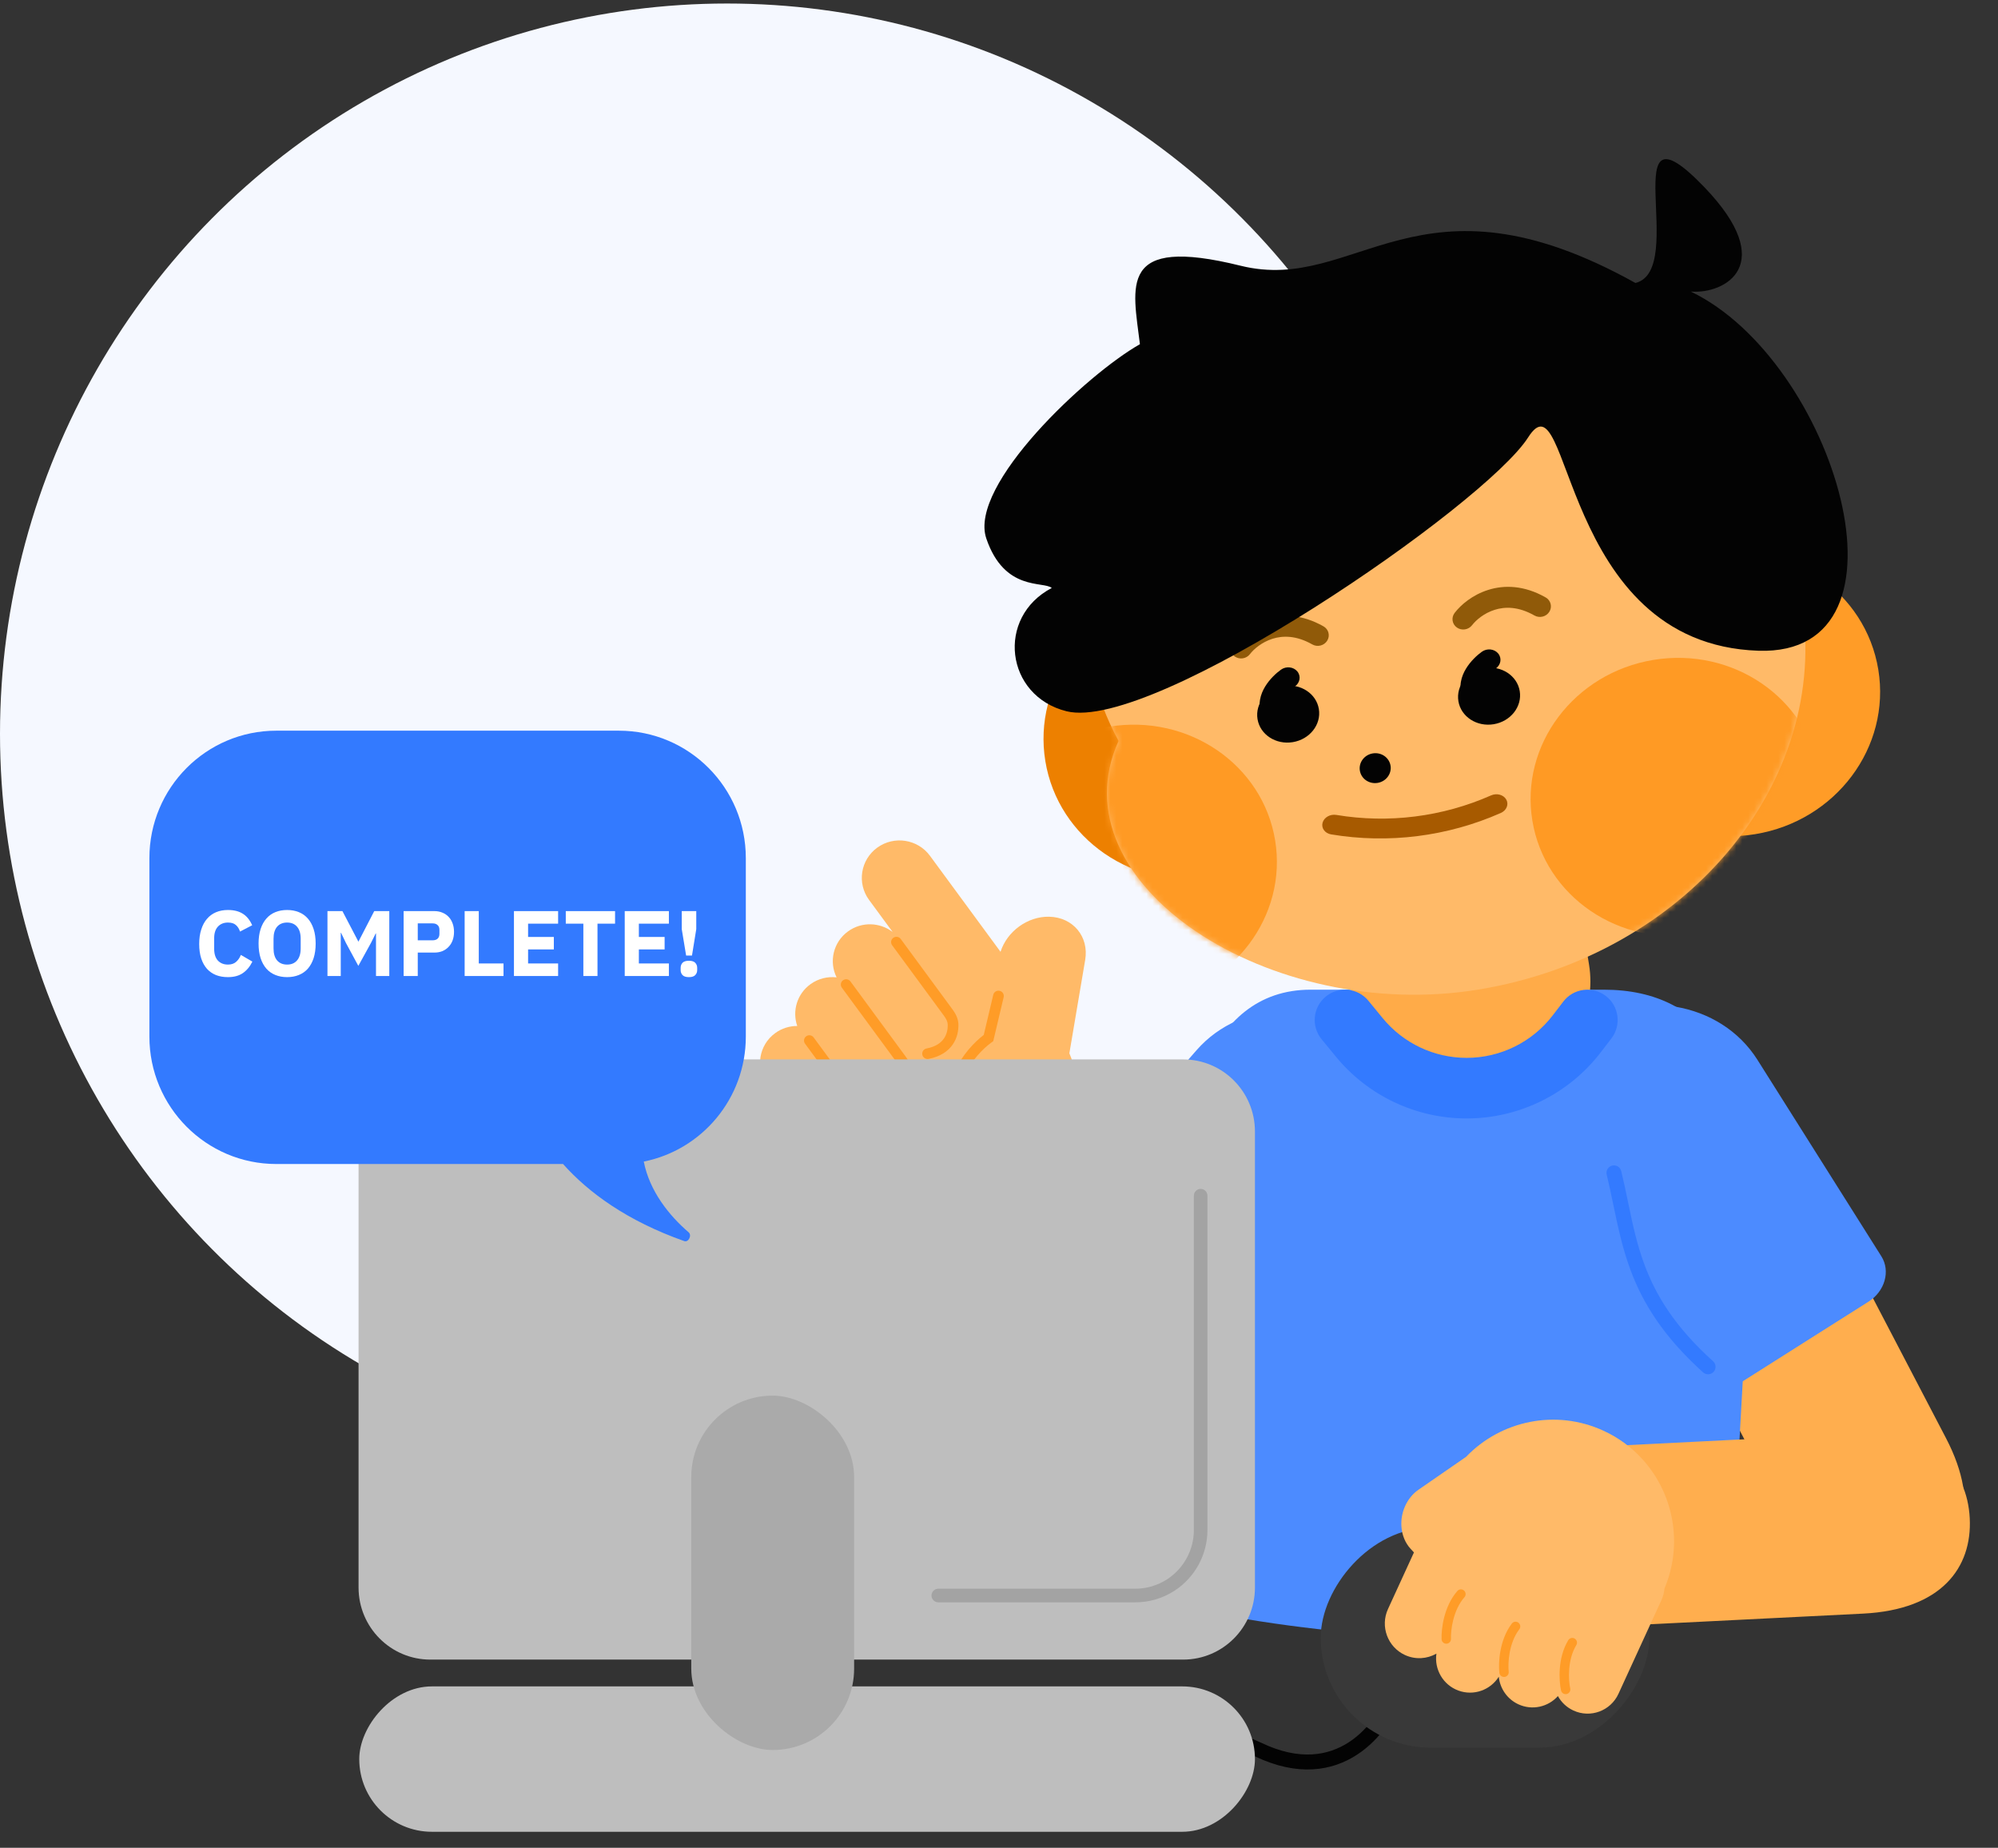 <svg width="332" height="307" viewBox="0 0 332 307" fill="none" xmlns="http://www.w3.org/2000/svg">
<rect x="0" y="0" width="332" height="307" fill="#333333" stroke="none"/>
<ellipse cx="120.815" cy="121.908" rx="120.815" ry="121.323" fill="#F5F8FF"/>
<path d="M148.862 196.766C146.272 194.782 143.144 194.493 141.874 196.12L128.079 213.793C126.81 215.42 127.88 218.347 130.469 220.331L165.17 246.91C175.529 254.845 184.034 252.931 189.113 246.424C194.192 239.917 193.922 231.281 183.563 223.346L148.862 196.766Z" fill="#FFAE4E"/>
<path d="M220.156 207.876C222.127 205.276 222.399 202.146 220.766 200.884L203.021 187.182C201.387 185.921 198.466 187.007 196.496 189.607L170.098 224.446C162.217 234.846 164.176 243.341 170.71 248.386C177.243 253.431 185.878 253.115 193.758 242.715L220.156 207.876Z" fill="#FFAE4E"/>
<path fill-rule="evenodd" clip-rule="evenodd" d="M145.776 140.825C142.98 142.849 142.369 146.741 144.41 149.519L148.323 154.841C146.205 153.219 143.184 153.099 140.916 154.741C138.459 156.519 137.716 159.762 139.012 162.383C137.526 162.213 135.975 162.574 134.672 163.518C132.43 165.14 131.615 167.983 132.475 170.46C131.207 170.455 129.927 170.837 128.825 171.635C126.072 173.628 125.47 177.461 127.48 180.196L138.478 195.158C138.919 195.758 139.449 196.256 140.038 196.645C147.295 205.93 160.716 207.868 170.335 200.906C178.679 194.867 181.47 184.077 177.694 174.996L180.322 159.483C180.977 155.614 178.305 152.401 174.353 152.307C170.75 152.22 167.327 154.756 166.254 158.136L154.534 142.191C152.493 139.413 148.571 138.802 145.776 140.825Z" fill="#FFBA68"/>
<path fill-rule="evenodd" clip-rule="evenodd" d="M148.434 155.814C148.83 155.528 149.385 155.615 149.673 156.008L158.299 167.742C158.764 168.374 159.227 169.201 159.256 170.176C159.286 171.188 159.075 172.435 158.311 173.539C157.533 174.665 156.245 175.554 154.298 175.928C153.817 176.02 153.352 175.708 153.258 175.23C153.165 174.753 153.479 174.291 153.959 174.199C155.508 173.901 156.366 173.24 156.848 172.542C157.344 171.824 157.505 170.974 157.483 170.226C157.47 169.774 157.249 169.299 156.866 168.779L148.241 157.044C147.952 156.651 148.039 156.101 148.434 155.814Z" fill="#FF9C27"/>
<path fill-rule="evenodd" clip-rule="evenodd" d="M133.963 172.172C134.358 171.886 134.913 171.972 135.202 172.365L142.37 182.117C142.934 182.885 143.428 183.834 143.502 184.92C143.58 186.064 143.436 187.376 142.706 188.476C141.951 189.614 140.666 190.381 138.768 190.587C138.281 190.639 137.843 190.29 137.789 189.807C137.735 189.323 138.087 188.889 138.573 188.836C140.058 188.675 140.817 188.121 141.225 187.506C141.658 186.853 141.797 185.982 141.732 185.037C141.69 184.408 141.395 183.777 140.938 183.154L133.77 173.402C133.481 173.009 133.567 172.458 133.963 172.172Z" fill="#FF9C27"/>
<path fill-rule="evenodd" clip-rule="evenodd" d="M166.115 164.62C166.592 164.732 166.887 165.206 166.775 165.679L165.045 172.98L164.78 173.172C163.333 174.219 161.384 176.206 160.284 178.707C159.199 181.172 158.94 184.115 160.78 187.235C161.028 187.654 160.886 188.194 160.464 188.439C160.041 188.684 159.498 188.543 159.25 188.123C157.072 184.432 157.389 180.883 158.658 178C159.844 175.305 161.862 173.174 163.467 171.947L165.048 165.274C165.161 164.801 165.638 164.508 166.115 164.62Z" fill="#FF9C27"/>
<path fill-rule="evenodd" clip-rule="evenodd" d="M140.08 162.868C140.475 162.582 141.03 162.669 141.319 163.062L150.559 175.633C151.066 176.322 151.519 177.185 151.577 178.183C151.641 179.269 151.499 180.63 150.78 181.736C150.016 182.91 148.694 183.652 146.74 183.594C146.25 183.58 145.865 183.174 145.879 182.688C145.893 182.202 146.301 181.819 146.791 181.834C148.203 181.876 148.903 181.373 149.289 180.779C149.721 180.117 149.859 179.187 149.807 178.283C149.776 177.755 149.528 177.216 149.127 176.67L139.887 164.098C139.598 163.705 139.684 163.155 140.08 162.868Z" fill="#FF9C27"/>
<path d="M276.821 214.157C275.317 211.277 275.575 208.168 277.397 207.213L297.186 196.841C299.008 195.887 301.703 197.448 303.206 200.328L323.351 238.922C329.364 250.444 326.005 258.42 318.719 262.239C311.433 266.057 302.979 264.273 296.965 252.752L276.821 214.157Z" fill="#FFAE4E"/>
<path d="M208.349 234.201C206.452 236.368 202.96 236.409 200.548 234.292L174.348 211.29C171.936 209.172 171.518 205.699 173.415 203.531L198.825 174.487C206.411 165.816 220.381 165.653 230.028 174.122C239.675 182.591 241.345 196.486 233.76 205.156L208.349 234.201Z" fill="#4C8BFF"/>
<path d="M273.347 233.603C274.883 236.039 278.327 236.622 281.038 234.906L310.496 216.255C313.207 214.538 314.159 211.172 312.623 208.736L292.035 176.095C285.889 166.351 272.114 164.018 261.268 170.886C250.422 177.753 246.612 191.219 252.759 200.963L273.347 233.603Z" fill="#4C8BFF"/>
<path d="M195.289 206.583C195.289 185.529 200.248 164.43 217.79 164.43H266.492C284.034 164.43 291.279 177.99 291.279 199.044L287.841 260.845C287.583 264.66 284.478 267.835 280.291 268.565C253.982 273.152 230.765 273.152 204.455 268.565C200.315 267.843 195.614 264.613 195.289 260.845V206.583Z" fill="#4C8BFF"/>
<path d="M222.506 152.419C221.217 144.564 225.333 137.348 231.7 136.304L247.839 133.655C254.206 132.61 260.413 138.132 261.702 145.988L264.036 160.212C265.325 168.068 261.209 175.283 254.842 176.328L238.702 178.976C232.336 180.021 226.129 174.5 224.84 166.644L222.506 152.419Z" fill="#FFAB48"/>
<path d="M312.11 111.247C314.227 124.148 305.065 136.391 291.647 138.593C278.228 140.795 265.634 132.122 263.517 119.221C261.4 106.32 270.562 94.076 283.98 91.874C297.399 89.672 309.993 98.346 312.11 111.247Z" fill="#FF9C27"/>
<path d="M222.294 118.486C224.411 131.387 215.25 143.63 201.831 145.832C188.412 148.034 175.818 139.361 173.701 126.46C171.584 113.558 180.746 101.315 194.165 99.113C207.583 96.911 220.177 105.584 222.294 118.486Z" fill="#ED8000"/>
<path d="M298.933 99.939C303.818 129.705 280.398 158.328 246.623 163.87C212.849 169.412 177.591 146.207 188.022 122.621C172.085 92.845 195.16 61.621 228.935 56.078C262.709 50.536 294.049 70.173 298.933 99.939Z" fill="#FFBA68"/>
<path d="M299.363 99.975C304.272 129.889 280.237 158.737 245.68 164.407C211.122 170.078 175.132 146.849 185.868 123.104C169.656 93.212 193.346 61.75 227.903 56.079C262.461 50.408 294.455 70.061 299.363 99.975Z" fill="#FFBA68"/>
<mask id="mask0_1511_58365" style="mask-type:alpha" maskUnits="userSpaceOnUse" x="180" y="55" width="120" height="111">
<path d="M299.363 99.975C304.272 129.889 280.237 158.737 245.68 164.407C211.122 170.078 175.132 146.849 185.868 123.104C169.656 93.212 193.346 61.75 227.903 56.079C262.461 50.408 294.455 70.061 299.363 99.975Z" fill="#FFBA68"/>
</mask>
<g mask="url(#mask0_1511_58365)">
<path d="M302.367 128.51C304.432 141.096 295.42 153.053 282.237 155.217C269.054 157.38 256.693 148.93 254.627 136.344C252.562 123.757 261.575 111.801 274.757 109.637C287.94 107.474 300.301 115.924 302.367 128.51Z" fill="#FF9A24"/>
<path d="M211.883 139.609C213.949 152.196 204.936 164.152 191.753 166.316C178.571 168.479 166.209 160.029 164.144 147.443C162.079 134.857 171.091 122.9 184.274 120.736C197.457 118.573 209.818 127.023 211.883 139.609Z" fill="#FF9A24"/>
</g>
<path d="M231.059 127.205C231.281 128.558 230.32 129.842 228.913 130.073C227.506 130.304 226.185 129.394 225.963 128.041C225.741 126.688 226.701 125.404 228.109 125.173C229.516 124.942 230.837 125.852 231.059 127.205Z" fill="#030303"/>
<path d="M219.15 117.804C219.573 120.379 217.634 122.841 214.819 123.303C212.004 123.765 209.38 122.052 208.957 119.477C208.534 116.901 210.474 114.439 213.288 113.977C216.103 113.515 218.728 115.228 219.15 117.804Z" fill="#030303"/>
<path fill-rule="evenodd" clip-rule="evenodd" d="M215.566 111.548C216.205 112.317 216.029 113.434 215.174 114.044C214.709 114.375 214.027 115.009 213.586 115.732C213.147 116.451 213.086 117.007 213.283 117.451C213.682 118.35 213.204 119.397 212.214 119.79C211.224 120.183 210.098 119.773 209.698 118.874C208.893 117.063 209.465 115.312 210.226 114.063C210.984 112.819 212.066 111.825 212.861 111.258C213.716 110.649 214.927 110.779 215.566 111.548Z" fill="#030303"/>
<path d="M252.529 114.826C252.952 117.402 251.012 119.864 248.198 120.326C245.383 120.788 242.758 119.074 242.336 116.499C241.913 113.924 243.852 111.461 246.667 110.999C249.482 110.538 252.106 112.251 252.529 114.826Z" fill="#030303"/>
<path fill-rule="evenodd" clip-rule="evenodd" d="M248.945 108.57C249.584 109.339 249.408 110.457 248.553 111.066C248.088 111.397 247.405 112.031 246.964 112.755C246.526 113.474 246.464 114.03 246.662 114.473C247.061 115.372 246.583 116.419 245.593 116.812C244.603 117.206 243.477 116.795 243.077 115.896C242.272 114.085 242.844 112.334 243.605 111.086C244.363 109.842 245.445 108.847 246.24 108.281C247.095 107.672 248.306 107.801 248.945 108.57Z" fill="#030303"/>
<path fill-rule="evenodd" clip-rule="evenodd" d="M221.185 138.627C230.706 140.22 240.542 138.979 249.387 135.068C250.336 134.648 250.743 133.654 250.296 132.848C249.848 132.042 248.716 131.729 247.766 132.149C239.701 135.715 230.731 136.846 222.048 135.394C221.026 135.223 220.004 135.808 219.765 136.7C219.527 137.593 220.162 138.455 221.185 138.627Z" fill="#A75A00"/>
<path fill-rule="evenodd" clip-rule="evenodd" d="M211.452 106.126C209.665 106.689 208.335 107.845 207.7 108.678C207.105 109.456 205.974 109.631 205.173 109.068C204.372 108.505 204.205 107.418 204.799 106.639C205.821 105.301 207.753 103.644 210.369 102.82C213.063 101.971 216.371 102.046 219.924 104.067C220.778 104.552 221.053 105.618 220.537 106.447C220.022 107.276 218.912 107.554 218.058 107.069C215.394 105.553 213.16 105.588 211.452 106.126Z" fill="#905A09"/>
<path fill-rule="evenodd" clip-rule="evenodd" d="M248.365 101.317C246.578 101.88 245.248 103.037 244.613 103.869C244.018 104.648 242.887 104.823 242.086 104.26C241.285 103.697 241.118 102.609 241.712 101.831C242.734 100.493 244.666 98.835 247.282 98.011C249.976 97.162 253.284 97.237 256.837 99.258C257.691 99.744 257.966 100.81 257.451 101.639C256.935 102.468 255.826 102.746 254.971 102.26C252.307 100.744 250.073 100.779 248.365 101.317Z" fill="#905A09"/>
<path d="M206.146 44.15C225.485 48.943 235.643 26.899 271.754 47.015C280.644 44.842 267.922 15.151 283.263 31.157C295.536 43.961 286.693 48.887 280.948 48.442C304.896 59.919 319.638 109.022 292.206 108.116C258.931 107.017 261.113 61.38 253.931 72.662C246.748 83.943 191.705 121.766 177.23 118.172C167.04 115.642 165.466 102.555 174.766 97.688C173.405 96.509 166.91 98.335 163.892 89.468C160.874 80.602 180.657 62.12 189.416 57.188C188.252 47.516 185.694 39.081 206.146 44.15Z" fill="#030303"/>
<path fill-rule="evenodd" clip-rule="evenodd" d="M266.826 165.467C269.034 167.158 269.453 170.317 267.762 172.525L266.014 174.807C260.696 181.752 252.448 185.824 243.701 185.824C235.285 185.824 227.312 182.053 221.973 175.547L219.602 172.657C217.839 170.508 218.152 167.336 220.301 165.572C222.45 163.809 225.622 164.121 227.386 166.271L229.757 169.16C233.183 173.336 238.3 175.756 243.701 175.756C249.314 175.756 254.608 173.143 258.021 168.686L259.769 166.403C261.459 164.196 264.619 163.777 266.826 165.467Z" fill="#337AFF"/>
<path fill-rule="evenodd" clip-rule="evenodd" d="M200.657 189.549C201.305 189.771 201.651 190.477 201.429 191.125C197.917 201.392 197.359 213.893 197.358 226.306C197.358 226.992 196.803 227.547 196.117 227.547C195.432 227.547 194.876 226.992 194.876 226.306C194.876 213.894 195.421 201.019 199.08 190.322C199.302 189.673 200.008 189.327 200.657 189.549Z" fill="#337AFF"/>
<path fill-rule="evenodd" clip-rule="evenodd" d="M267.894 193.655C268.56 193.493 269.231 193.902 269.393 194.569C269.827 196.358 270.185 198.08 270.535 199.765C271.271 203.309 271.973 206.688 273.28 210.186C275.169 215.241 278.31 220.441 284.659 226.167C285.168 226.626 285.208 227.411 284.749 227.92C284.29 228.429 283.505 228.469 282.996 228.01C276.361 222.026 272.987 216.495 270.955 211.055C269.581 207.378 268.813 203.691 268.055 200.048C267.713 198.406 267.373 196.773 266.98 195.154C266.819 194.488 267.228 193.817 267.894 193.655Z" fill="#337AFF"/>
<path fill-rule="evenodd" clip-rule="evenodd" d="M193.251 289.63C189.457 292.186 187.339 296.335 186.525 299.361C186.346 300.024 186.738 300.705 187.399 300.883C188.06 301.06 188.74 300.666 188.919 300.004C189.63 297.364 191.48 293.815 194.631 291.692C197.687 289.634 202.175 288.774 208.56 291.82C215.646 295.2 221.323 294.256 225.495 291.534C229.58 288.87 232.086 284.597 233.166 281.476C233.39 280.827 233.048 280.12 232.401 279.896C231.754 279.673 231.047 280.017 230.823 280.666C229.868 283.425 227.643 287.171 224.146 289.452C220.737 291.676 215.98 292.605 209.63 289.575C202.577 286.211 197.141 287.01 193.251 289.63Z" fill="#030303"/>
<rect width="54.615" height="36.563" rx="18.282" transform="matrix(-1 0 0 1 274.076 253.8)" fill="#393939"/>
<path d="M208.53 187.996C208.53 181.379 203.189 176.015 196.6 176.015H71.511C64.922 176.015 59.58 181.379 59.58 187.996V263.752C59.58 270.368 64.922 275.732 71.511 275.732H196.6C203.189 275.732 208.53 270.368 208.53 263.752V187.996Z" fill="#BEBEBE"/>
<rect width="148.834" height="24.155" rx="12.078" transform="matrix(-1 0 0 1 208.53 280.184)" fill="#BEBEBE"/>
<rect width="58.878" height="27.061" rx="13.53" transform="matrix(4.35285e-08 1 1 -4.3895e-08 114.865 231.874)" fill="#AAAAAA"/>
<path fill-rule="evenodd" clip-rule="evenodd" d="M199.509 197.528C198.886 197.528 198.382 198.035 198.382 198.66V254.19C198.382 257.503 196.708 260.59 193.938 262.389C192.365 263.411 190.531 263.954 188.658 263.954H155.911C155.289 263.954 154.784 264.461 154.784 265.087C154.784 265.712 155.289 266.219 155.911 266.219H188.658C190.966 266.219 193.224 265.549 195.162 264.291C198.575 262.075 200.637 258.271 200.637 254.19V198.66C200.637 198.035 200.132 197.528 199.509 197.528Z" fill="#A3A3A3"/>
<path fill-rule="evenodd" clip-rule="evenodd" d="M45.911 121.4C34.266 121.4 24.825 130.88 24.825 142.575V172.219C24.825 183.913 34.266 193.393 45.911 193.393H93.559C97.777 198.13 104.208 202.85 113.703 206.202C114.408 206.451 115.002 205.233 114.434 204.745C111.188 201.958 107.935 197.9 106.973 192.988C116.642 191.06 123.93 182.494 123.93 172.219V142.575C123.93 130.88 114.49 121.4 102.844 121.4H45.911Z" fill="#337AFF"/>
<path d="M266.11 270.266C262.865 270.428 260.149 268.888 260.043 266.826L258.893 244.419C258.787 242.356 261.332 240.553 264.578 240.391L308.059 238.216C321.039 237.567 326.88 243.979 327.304 252.229C327.727 260.479 322.572 267.442 309.591 268.091L266.11 270.266Z" fill="#FFAE4E"/>
<path fill-rule="evenodd" clip-rule="evenodd" d="M243.611 242.044L235.701 247.512C233.804 248.824 232.692 251.241 232.872 253.665C232.977 255.078 233.514 256.37 234.39 257.321L234.824 257.793C234.866 257.838 234.908 257.883 234.951 257.927L230.638 267.328C229.313 270.215 230.571 273.635 233.447 274.965C235.192 275.773 237.132 275.625 238.684 274.739C238.307 277.338 239.776 279.934 242.329 280.874C244.874 281.811 247.658 280.793 249.047 278.579C249.243 280.508 250.421 282.287 252.303 283.158C254.609 284.224 257.261 283.598 258.871 281.793C259.433 282.811 260.311 283.666 261.445 284.191C264.277 285.501 267.631 284.257 268.935 281.413L276.071 265.858C276.358 265.234 276.521 264.585 276.573 263.937C280.808 253.938 276.38 242.303 266.486 237.726C258.513 234.038 249.378 236.037 243.611 242.044Z" fill="#FFBA68"/>
<path fill-rule="evenodd" clip-rule="evenodd" d="M260.323 281.454C259.901 281.547 259.484 281.28 259.391 280.856C259.215 280.053 259.073 278.713 259.189 277.216C259.304 275.72 259.682 274.009 260.591 272.507C260.816 272.137 261.297 272.019 261.666 272.245C262.034 272.47 262.152 272.953 261.927 273.324C261.186 274.546 260.851 275.993 260.748 277.338C260.644 278.682 260.775 279.866 260.918 280.518C261.011 280.942 260.745 281.361 260.323 281.454Z" fill="#FF9C27"/>
<path fill-rule="evenodd" clip-rule="evenodd" d="M250.006 278.612C249.577 278.66 249.19 278.35 249.142 277.919C249.051 277.101 249.051 275.754 249.324 274.278C249.597 272.802 250.152 271.14 251.215 269.744C251.477 269.4 251.968 269.334 252.311 269.597C252.654 269.86 252.719 270.353 252.457 270.698C251.592 271.835 251.106 273.238 250.861 274.564C250.617 275.889 250.622 277.081 250.696 277.745C250.744 278.176 250.435 278.564 250.006 278.612Z" fill="#FF9C27"/>
<path fill-rule="evenodd" clip-rule="evenodd" d="M240.357 273.092C239.926 273.11 239.561 272.774 239.543 272.341C239.508 271.518 239.6 270.175 239.973 268.721C240.345 267.267 241.013 265.648 242.168 264.328C242.453 264.002 242.947 263.97 243.271 264.256C243.596 264.543 243.628 265.039 243.342 265.364C242.402 266.439 241.822 267.806 241.487 269.112C241.152 270.417 241.077 271.607 241.105 272.274C241.124 272.707 240.789 273.073 240.357 273.092Z" fill="#FF9C27"/>
<path d="M114.011 158.759L113.285 154.372V151.375H115.695V154.372L114.984 158.759H114.011ZM114.475 162.344C113.98 162.344 113.625 162.23 113.409 162.004C113.203 161.777 113.1 161.499 113.1 161.169V160.799C113.1 160.469 113.203 160.191 113.409 159.964C113.625 159.738 113.98 159.624 114.475 159.624C114.969 159.624 115.319 159.738 115.525 159.964C115.741 160.191 115.85 160.469 115.85 160.799V161.169C115.85 161.499 115.741 161.777 115.525 162.004C115.319 162.23 114.969 162.344 114.475 162.344Z" fill="white"/>
<path d="M103.809 162.158V151.375H111.147V153.46H106.157V155.669H110.436V157.74H106.157V160.072H111.147V162.158H103.809Z" fill="white"/>
<path d="M99.282 153.46V162.158H96.934V153.46H94.014V151.375H102.202V153.46H99.282Z" fill="white"/>
<path d="M85.401 162.158V151.375H92.74V153.46H87.75V155.669H92.029V157.74H87.75V160.072H92.74V162.158H85.401Z" fill="white"/>
<path d="M77.209 162.158V151.375H79.557V160.072H83.667V162.158H77.209Z" fill="white"/>
<path d="M67.069 162.158V151.375H72.168C72.672 151.375 73.126 151.462 73.527 151.637C73.929 151.802 74.269 152.034 74.547 152.332C74.835 152.631 75.057 152.997 75.211 153.429C75.366 153.852 75.443 154.315 75.443 154.82C75.443 155.335 75.366 155.803 75.211 156.226C75.057 156.648 74.835 157.008 74.547 157.307C74.269 157.606 73.929 157.843 73.527 158.018C73.126 158.183 72.672 158.265 72.168 158.265H69.418V162.158H67.069ZM69.418 156.226H71.889C72.24 156.226 72.513 156.138 72.708 155.963C72.914 155.778 73.017 155.51 73.017 155.16V154.48C73.017 154.13 72.914 153.867 72.708 153.692C72.513 153.507 72.24 153.414 71.889 153.414H69.418V156.226Z" fill="white"/>
<path d="M62.478 155.082H62.431L61.643 156.658L59.542 160.474L57.487 156.674L56.669 154.974H56.622V162.158H54.413V151.375H56.9L59.542 156.426H59.573L62.184 151.375H64.687V162.158H62.478V155.082Z" fill="white"/>
<path d="M47.709 162.344C46.998 162.344 46.349 162.226 45.762 161.989C45.175 161.752 44.675 161.402 44.264 160.938C43.852 160.465 43.532 159.883 43.306 159.193C43.079 158.492 42.966 157.684 42.966 156.767C42.966 155.85 43.079 155.047 43.306 154.357C43.532 153.657 43.852 153.075 44.264 152.611C44.675 152.137 45.175 151.782 45.762 151.545C46.349 151.308 46.998 151.19 47.709 151.19C48.419 151.19 49.068 151.308 49.655 151.545C50.242 151.782 50.742 152.137 51.154 152.611C51.566 153.075 51.885 153.657 52.112 154.357C52.338 155.047 52.452 155.85 52.452 156.767C52.452 157.684 52.338 158.492 52.112 159.193C51.885 159.883 51.566 160.465 51.154 160.938C50.742 161.402 50.242 161.752 49.655 161.989C49.068 162.226 48.419 162.344 47.709 162.344ZM47.709 160.259C48.419 160.259 48.97 160.027 49.362 159.563C49.764 159.1 49.964 158.436 49.964 157.571V155.964C49.964 155.099 49.764 154.434 49.362 153.971C48.97 153.507 48.419 153.276 47.709 153.276C46.998 153.276 46.442 153.507 46.04 153.971C45.649 154.434 45.453 155.099 45.453 155.964V157.571C45.453 158.436 45.649 159.1 46.04 159.563C46.442 160.027 46.998 160.259 47.709 160.259Z" fill="white"/>
<path d="M37.873 162.344C37.142 162.344 36.483 162.231 35.896 162.004C35.309 161.768 34.809 161.423 34.397 160.969C33.985 160.506 33.666 159.934 33.44 159.254C33.213 158.564 33.1 157.761 33.1 156.844C33.1 155.938 33.213 155.135 33.44 154.434C33.666 153.724 33.985 153.131 34.397 152.658C34.809 152.174 35.309 151.808 35.896 151.561C36.483 151.314 37.142 151.19 37.873 151.19C38.873 151.19 39.697 151.396 40.345 151.808C40.994 152.21 41.514 152.848 41.906 153.724L39.882 154.774C39.738 154.321 39.511 153.961 39.202 153.693C38.903 153.415 38.461 153.276 37.873 153.276C37.183 153.276 36.627 153.502 36.205 153.955C35.793 154.398 35.587 155.047 35.587 155.902V157.632C35.587 158.487 35.793 159.141 36.205 159.594C36.627 160.037 37.183 160.259 37.873 160.259C38.45 160.259 38.909 160.104 39.248 159.795C39.599 159.476 39.856 159.095 40.021 158.652L41.937 159.764C41.535 160.588 41.005 161.227 40.345 161.68C39.697 162.123 38.873 162.344 37.873 162.344Z" fill="white"/>
</svg>
